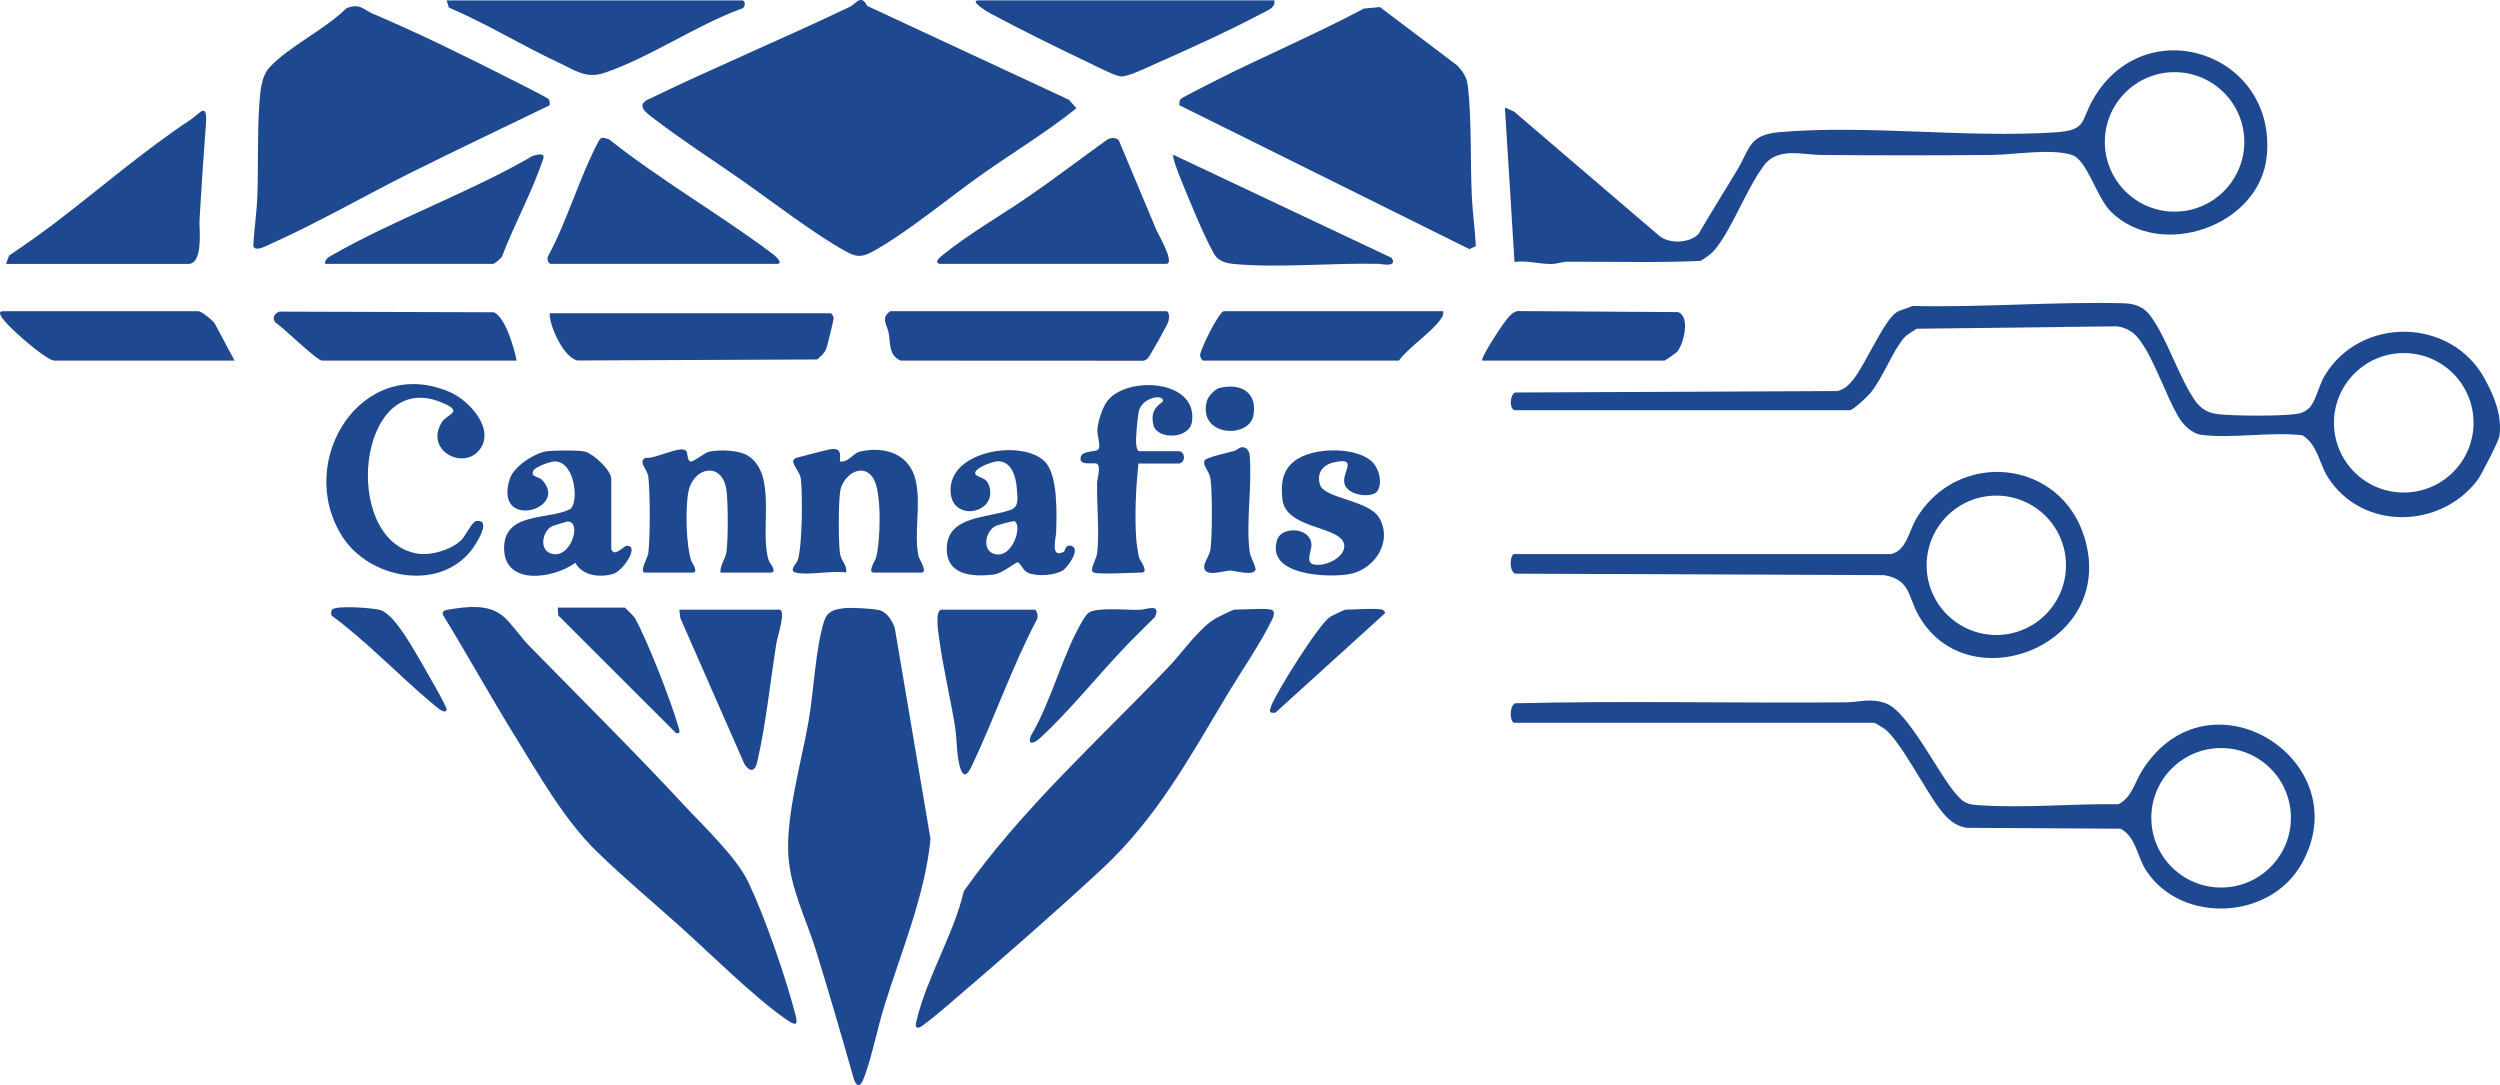 <?xml version="1.0" encoding="UTF-8"?>
<svg id="Capa_1" data-name="Capa 1" xmlns="http://www.w3.org/2000/svg" viewBox="0 0 421.59 182.99">
  <defs>
    <style>
      .cls-1 {
        fill: #1e4990;
      }
    </style>
  </defs>
  <path class="cls-1" d="M146.25,1l34,15.82,1.28,1.43c-4.99,4-10.47,7.32-15.69,10.98-5.63,3.95-12.66,9.85-18.55,13.12-1.93,1.07-2.81,1.07-4.74,0-5.4-2.99-12.61-8.58-17.92-12.28-4.48-3.12-9.62-6.44-13.89-9.72-1.1-.85-3.58-2.29-1.74-3.43,11.3-5.49,22.93-10.34,34.25-15.74,1.1-.52,1.94-2.28,2.99-.19Z"/>
  <path class="cls-1" d="M142.25,102.57c1.27-.15,4.88.04,6.07.33,1.24.31,2.18,1.84,2.57,2.98l6.03,35.62c-.94,9.58-5,19.09-7.83,28.29-1.14,3.7-1.89,7.72-3.18,11.4-.4,1.13-1.03,2.84-1.87.96-2.05-7.26-4.17-14.51-6.39-21.72-1.63-5.28-4.34-10.53-4.7-16.12-.44-6.78,2.2-15.8,3.4-22.66.88-5.03,1.17-12.25,2.6-16.83.55-1.75,1.65-2.04,3.31-2.24Z"/>
  <path class="cls-1" d="M92.67,17.76c-7.82,3.81-15.71,7.52-23.49,11.41-7.7,3.85-15.67,8.45-23.48,11.93-.67.3-2.66,1.45-2.98.41.11-2.68.57-5.62.67-8.26.2-5.12-.02-10.52.34-15.63.14-2.04.3-4.74,1.72-6.26,3.27-3.52,9.41-6.42,12.95-9.96,2.31-.94,2.88.24,4.47.91,7.91,3.36,16.54,7.62,24.22,11.53.77.39,5.26,2.64,5.44,2.89.24.33.17.68.15,1.04Z"/>
  <path class="cls-1" d="M198.93,17.76c-.12-.18-.03-.79.15-1.04s4.69-2.51,5.44-2.89c8.39-4.28,17.14-7.94,25.46-12.38l2.72-.26,13.06,9.86c.97,1.08,1.6,1.95,1.77,3.43.68,5.84.39,12.78.68,18.76.13,2.71.54,5.54.67,8.26l-1.09.51-48.85-24.24Z"/>
  <path class="cls-1" d="M84.92,103.97c1.4,1.26,2.95,3.53,4.29,4.91,8.77,8.96,17.72,17.83,26.26,27.02,3.37,3.63,8.75,8.65,10.79,12.99,2.83,6.01,6.22,15.84,7.9,22.3.52,2-.23,1.65-1.64.68-5.3-3.66-12.91-11.22-17.99-15.77-4.53-4.06-9.57-8.28-13.89-12.5-5.54-5.42-9.73-12.9-13.82-19.5s-8.02-13.71-12.16-20.48c-.11-.55.38-.72.82-.8,3.14-.53,6.97-1.05,9.42,1.16Z"/>
  <path class="cls-1" d="M214.37,102.81c.83.23.32,1.33.08,1.82-1.78,3.69-5.18,8.66-7.41,12.38-6.52,10.86-11.97,20.98-21.36,29.67-8.24,7.63-17.44,15.65-25.99,22.95-.72.61-4.16,3.55-4.69,3.65-.91.16-.49-.88-.37-1.41,1.62-6.87,6.27-14.49,7.91-21.6,9.71-13.78,22.92-25.65,34.63-37.91,2.33-2.44,5-6.43,7.88-8.11.33-.19,2.9-1.44,3.07-1.44,1.41,0,5.24-.28,6.25,0Z"/>
  <path class="cls-1" d="M355.98,35.7c-2.42-2.39-4.03-8.76-6.57-9.57-3.56-1.13-9.73-.04-13.5,0-9.6.09-19.25.09-28.85,0-3.06-.03-6.86-1.24-9.32,1.41-3.14,4.02-5.4,10.62-8.46,14.45-.67.84-1.6,1.45-2.5,2.01-7.47.33-14.95.1-22.43.14-.9,0-1.76.37-2.75.38-2.07.02-4.1-.64-6.2-.35l-1.62-26.04,1.56.7,24.51,20.97c1.74,1.37,5,1.21,6.57-.32,2.12-3.64,4.37-7.21,6.54-10.82,2.18-3.63,1.91-5.93,7.16-6.38,14.86-1.28,31.54,1.04,46.55.03,5.26-.35,4.2-1.89,6.28-5.53,8.73-15.28,31-7.88,29.31,9.52-1.15,11.9-17.96,17.61-26.28,9.4ZM378.47,23.93c0-6.5-5.27-11.76-11.76-11.76s-11.76,5.27-11.76,11.76,5.27,11.76,11.76,11.76,11.76-5.27,11.76-11.76Z"/>
  <path class="cls-1" d="M255.34,69.14c-.81-.25-.75-2.56.17-2.95l54.26-.25c1.24-.19,2.09-1.1,2.83-2.03,1.9-2.39,5.19-9.95,7.18-11.22.73-.47,1.91-.69,2.72-1.09,11.77.27,23.88-.75,35.57-.46,1.85.04,3.41.56,4.53,2.07,2.85,3.83,4.82,10.39,7.55,14.32.98,1.42,2.2,2.13,3.93,2.32,2.92.31,9.95.33,12.85,0,1.03-.12,1.68-.31,2.45-1.02,1.12-1.05,1.65-3.81,2.59-5.39,6.05-10.19,21.38-9.93,27.02.4,1.65,3.03,2.97,6.17,2.51,9.68-.11.8-3.03,6.55-3.69,7.42-6.24,8.3-19.49,8.57-25.22-.43-1.54-2.42-1.75-5.56-4.34-7.11-5.36-.61-11.71.57-16.95-.06-1.62-.19-3.13-1.66-3.92-3.02-2.21-3.76-3.97-9.43-6.51-12.93-1.01-1.39-2.18-2.11-3.89-2.36l-33.78.41c-.62.45-1.58.94-2.07,1.5-1.94,2.18-3.57,6.72-5.69,9.32-.5.61-2.94,2.91-3.51,2.91h-56.59ZM417.13,71.3c0-6.5-5.27-11.76-11.77-11.76s-11.77,5.27-11.77,11.76,5.27,11.76,11.77,11.76,11.77-5.27,11.77-11.76Z"/>
  <path class="cls-1" d="M255.34,121.9c-.81-.25-.79-2.89.17-3.3,18.53-.45,37.17,0,55.74-.16,2.48-.02,4.04-.79,6.75.16,3.76,1.32,8.82,11.81,11.82,15.26,1.36,1.57,1.88,1.79,3.97,1.93,7.55.53,15.85-.29,23.47-.17,2.24-1.15,2.75-3.73,4-5.71,11.2-17.74,36.65-1.63,26.88,15.76-5.35,9.53-20.28,10.15-26.19,1.18-1.62-2.47-1.7-5.68-4.35-7.1l-25.89-.15c-2.26-.32-3.56-1.8-4.83-3.5-2.25-3.02-6.55-11.32-9.05-13.17-.26-.19-1.63-1.04-1.74-1.04h-60.76ZM386.33,137.91c0-6.5-5.27-11.76-11.77-11.76s-11.77,5.27-11.77,11.76,5.27,11.76,11.77,11.76,11.77-5.27,11.77-11.76Z"/>
  <path class="cls-1" d="M318.88,93.44c2.58-.52,3.13-4.03,4.2-5.86,6.96-11.89,24.4-10.24,28.44,3.07,5.6,18.42-20.28,28.07-28.25,12.62-1.48-2.86-1.29-5.57-5.53-6.28l-62.24-.25c-1.13-.55-.8-3.3-.17-3.3h63.54ZM348.4,95.33c0-6.49-5.26-11.75-11.75-11.75s-11.75,5.26-11.75,11.75,5.26,11.75,11.75,11.75,11.75-5.26,11.75-11.75Z"/>
  <path class="cls-1" d="M158.47,44.5c-1.09-.27.21-1.26.55-1.53,4.37-3.55,10.07-6.81,14.76-10.06,4.37-3.02,8.65-6.3,12.99-9.4.57-.28,1.44-.39,1.91.17,2.12,5.05,4.23,10.11,6.35,15.16.26.61,3.23,5.66,1.63,5.66h-38.19Z"/>
  <path class="cls-1" d="M1.02,44.5l.51-1.4c2.79-1.88,5.6-3.86,8.26-5.9,7.25-5.57,14.75-11.99,22.31-16.99,1.61-1.06,2.93-3.26,2.62.88-.4,5.29-.77,10.64-1.07,15.94-.09,1.55.69,7.48-1.9,7.48H1.02Z"/>
  <path class="cls-1" d="M92.85,44.5c-.49-.15-.67-.96-.37-1.4,3.24-6.03,5.29-13.34,8.47-19.29.46-.87.91-.56,1.78-.3,8.85,7.02,18.75,12.67,27.76,19.45.35.27,1.67,1.54.54,1.54h-38.19Z"/>
  <path class="cls-1" d="M150.14,52.48h46.52c.6,0,.53,1.22.37,1.75-.17.56-3.19,5.98-3.5,6.23-.33.27-.57.41-1.02.37l-40.65-.02c-2.01-.91-1.68-2.88-1.99-4.61-.24-1.37-1.43-2.56.25-3.72Z"/>
  <path class="cls-1" d="M92.68,52.83h47.39c.2,0,.51.52.52.84,0,.27-1.13,4.93-1.31,5.3-.31.64-.94,1.19-1.47,1.65l-40.43.17c-2.26-.44-4.76-5.76-4.69-7.98Z"/>
  <path class="cls-1" d="M214.89.07c.28,1.23-1.2,1.72-2.13,2.21-5.28,2.81-12.15,5.93-17.67,8.37-1.35.6-4.78,2.29-6.04,2.24-.95-.04-4.25-1.74-5.37-2.28-5.39-2.56-11.4-5.53-16.66-8.34-.32-.17-3.79-2.21-1.95-2.21h49.82Z"/>
  <path class="cls-1" d="M75.32.07h49.82c.6,0,.72,1.32-.28,1.46-7.56,2.8-15.41,8.22-22.92,10.75-3.1,1.05-4.91-.39-7.76-1.73-6.23-2.92-12.15-6.57-18.49-9.28l-.37-1.19Z"/>
  <path class="cls-1" d="M80.76,75.97c-2.75,3.3-9.13-.03-6.28-4.72.94-1.55,3.98-1.75-.1-3.42-14.13-5.76-17.01,23.31-4.01,25.52,2.29.39,5.67-.62,7.35-2.21.85-.81,1.85-3.19,2.65-3.28,2.7-.3-.23,4.11-.93,4.99-5.55,6.99-17.24,4.72-21.75-2.43-8.08-12.81,3.47-30.86,18.33-24.23,3.18,1.42,7.63,6.31,4.75,9.78Z"/>
  <path class="cls-1" d="M87.12,60.81h-32.81c-.92,0-6.56-5.63-7.84-6.4-.66-.74-.21-1.52.62-1.86l36.2.11c1.97.89,3.44,6.12,3.83,8.15Z"/>
  <path class="cls-1" d="M243.36,52.48c.1.54-.05.8-.33,1.23-1.43,2.21-5.45,4.8-7.13,7.1h-32.98c-.21,0-.51-.56-.54-.87-.07-.86,3.22-7.46,4.01-7.46h36.98Z"/>
  <path class="cls-1" d="M234.67,43.48c1.13,1.7-1.83,1.01-2.23,1.01-7.74-.17-16.84.73-24.33.03-1.37-.13-2.72-.47-3.43-1.78-1.88-3.44-4.13-9.01-5.65-12.75-.24-.6-1.43-3.58-1.15-3.88l36.79,17.37Z"/>
  <path class="cls-1" d="M54.83,44.5c-.11-.77.61-1.15,1.15-1.46,10.66-6.1,23.19-10.55,33.91-16.78.54-.11,1.92-.6,1.77.37-1.87,5.65-4.85,11.01-7,16.61-.18.37-1.26,1.26-1.52,1.26h-28.3Z"/>
  <path class="cls-1" d="M121.49,96.56c-.06-1.42.87-2.18,1.04-3.64.26-2.24.26-7.81,0-10.07-.59-5.21-5.8-4.2-6.51.44-.42,2.76-.33,8.8.59,11.37.11.3,1.28,1.9.18,1.9h-7.99c-1.1,0,.44-2.53.53-3.29.32-2.62.32-10.23,0-12.86-.17-1.41-1.83-2.48-.47-3.22,1.46.35,6.1-2.26,6.89-1.11.24.36.13,1.62.69,1.74s2.26-1.46,3.2-1.66c1.73-.36,4.94-.27,6.46.67,5.06,3.16,1.93,12.56,3.52,17.65.1.33,1.58,2.08.35,2.08h-8.51Z"/>
  <path class="cls-1" d="M134.17,96.56c-1.19-.34.16-1.53.35-2.08.79-2.29.84-11.09.53-13.72-.19-1.58-2.43-3.18-.51-3.62,1.2-.28,5.18-1.42,5.9-1.43,1.45,0,1.24.93,1.2,2.1,1.45.26,2.17-1.39,3.37-1.66,4.25-.97,8.47.42,9.44,5,.89,4.19-.39,9.01.47,12.72.11.47,1.62,2.69.44,2.69h-7.99c-1.15,0,.22-2.02.34-2.44.78-2.67,1.03-11.1-.43-13.44-1.84-2.93-5.23-.45-5.6,2.19-.3,2.1-.3,8.27-.04,10.39.17,1.4,1.25,1.92,1.05,3.29-2.22-.4-6.58.54-8.51,0Z"/>
  <path class="cls-1" d="M39.56,60.81H9.18c-1.14,0-5.39-3.68-6.43-4.68-.39-.37-4.05-3.65-2.25-3.65h32.98c.44,0,2.44,1.54,2.75,2.11l3.32,6.22Z"/>
  <path class="cls-1" d="M179.42,93.02c.22-.13.2-1.3,1.27-.97,1.59.49-.59,3.61-1.48,4.15-1.42.86-4.32,1.06-5.85.39-.92-.4-1.22-1.65-1.74-1.75-.38-.07-2.48,1.87-4.12,2.06-3.56.41-7.84.1-7.84-4.34,0-5.66,6.98-5.17,10.79-6.59,1.46-.54,1.12-2.05,1.03-3.47-.13-1.98-.82-4.78-3.27-4.71-.97.03-4.93,1.53-3.42,2.45.77.47,1.62.39,2.03,1.72,1.55,4.99-7.39,6.35-6.45-.17.86-5.98,12.19-7.57,15.81-3.97,2.26,2.24,2.02,8.88,1.92,11.99-.02.79-1.05,4.56,1.32,3.21ZM171.13,87.9c-.18-.12-2.82.61-3.19.78-1.67.77-2.32,3.77-.62,4.59,3.14,1.52,5.21-4.39,3.8-5.37Z"/>
  <path class="cls-1" d="M184.51,96.56c-1-.28.4-2.23.52-3.3.39-3.57-.09-8.09-.02-11.81.02-.72.7-2.79-.03-3.24-.5-.31-3.22.52-2.7-1.23.31-1.04,2.55-.69,2.95-1.22.43-.58-.22-2.31-.17-3.27.06-1.36.86-3.83,1.71-4.91,3.31-4.21,15.19-3.62,14.25,3.49-.41,3.07-5.94,3.09-6.52.59-.72-3.09,1.62-3.61,1.63-4.08.02-1.17-3.55-.58-4.09,1.81-.21.94-.55,4.59-.44,5.5.04.35.16,1.2.54,1.2h6.6c1.22,0,1.22,2.08,0,2.08h-6.77c-.39,3.94-.65,8.7-.36,12.68.07.92.28,2.43.52,3.3.07.25,1.72,2.41.36,2.41-1.74,0-6.74.35-7.99,0Z"/>
  <path class="cls-1" d="M103.09,92.57c.44,1.53,2.1-.53,2.6-.53,2.26-.02-.67,4.24-2.23,4.72-2.26.7-5.23.36-6.44-1.85-3.75,2.76-12.2,3.93-12.01-2.69.17-5.86,7.4-4.54,11.04-6.31,1.61-.78,1.07-8.08-2.51-8.1-.74,0-3.35.94-3.62,1.6-.46,1.09.88.86,1.52,1.55,4.63,5.01-8.34,8.58-5.45-.27.66-2.01,4.14-4.3,6.19-4.58,1.22-.17,5.39-.22,6.48.05,1.38.35,4.42,3.13,4.42,4.6v11.8ZM95.7,87.95c-.18,0-2.41.7-2.65.82-1.53.82-2.12,3.69-.36,4.48,3.42,1.53,5.63-5.37,3.01-5.3Z"/>
  <path class="cls-1" d="M249.96,60.81c-.35-.33,2.83-5.2,3.33-5.87.75-1.01,1.75-2.67,3.08-2.48l26.6.17c2.16.74.92,5.44-.13,6.68-.14.17-2.02,1.5-2.15,1.5h-30.73Z"/>
  <path class="cls-1" d="M158.82,102.81h15.62c.46,0,.72,1.3.37,1.75-4.16,7.92-7.07,16.45-10.89,24.52-.69,1.45-1.43,2.41-2.06.19-.58-2.04-.47-4.7-.82-6.82-.81-4.95-2.04-10.01-2.7-15-.11-.87-.73-4.64.48-4.64Z"/>
  <path class="cls-1" d="M114.55,102.81h16.84c1.25,0-.29,4.65-.43,5.47-1.08,6.66-1.76,13.76-3.29,20.31-.39,1.67-1.31,1.57-2.15.22l-10.8-24.61-.16-1.4Z"/>
  <path class="cls-1" d="M232.17,82.94c-.91,1.05-5.05.69-5.47-1.49-.36-1.87,2.4-4.43-1.76-3.48-1.9.43-2.93,1.79-2.34,3.77.69,2.34,8.28,2.58,10.01,5.62,2.3,4.05-.86,8.74-5.13,9.47-3.69.63-14.08.21-12.09-5.84.74-2.26,5.67-2.14,5.77.9.03.93-.99,2.84.2,3.24,2.03.68,6.24-1.43,5.16-3.76-1.23-2.64-9.68-2.34-10.25-7.11-.31-2.59-.07-4.95,2.11-6.58,2.98-2.23,9.89-2.39,12.8,0,1.38,1.13,2.11,3.96.98,5.27Z"/>
  <path class="cls-1" d="M189.32,109.53c-4.42,4.69-9.35,10.76-13.99,14.99-.89.81-2.11,1.28-1.49-.43,3.49-5.85,5.39-13.94,8.84-19.62.25-.41.55-.87.93-1.15,1.3-.96,6.56-.42,8.54-.48,1.21-.04,3.7-1.18,2.61,1.22-1.83,1.81-3.69,3.62-5.45,5.48Z"/>
  <path class="cls-1" d="M105.35,102.46c.12.03,1.57,1.51,1.71,1.76,2.09,3.71,6.17,14.17,7.34,18.35.14.48.5,1.2-.38,1.07l-19.88-19.86-.08-1.32h11.28Z"/>
  <path class="cls-1" d="M209.26,75.45c.82-.17,1.32.42,1.46,1.16.49,5.13-.62,11.32,0,16.31.14,1.13.83,1.99,1.03,3.09-.3,1.23-3.51.2-4.32.2-1.01,0-4.23,1.21-4.36-.52-.07-.91.92-1.93,1.07-3.11.3-2.41.3-9.4,0-11.82-.15-1.24-1.33-2.17-1.03-3.08.19-.55,4.09-1.37,4.99-1.62.45-.13.86-.55,1.16-.61Z"/>
  <path class="cls-1" d="M55.92,103.81c-.12-.34-.12-.72.1-1.01.56-.74,7.06-.31,8.25.12,2.32.85,5.34,6.34,6.67,8.61.57.98,4.46,7.66,4.38,8.11-.18,1.04-1.95-.62-2.25-.87-5.81-4.84-11.04-10.45-17.14-14.96Z"/>
  <path class="cls-1" d="M233.12,102.81c.09.02.68.51.35.69l-18.39,16.68c-1.05.11-1.07-.11-.73-1.08.83-2.33,8.08-13.85,9.93-15.06.28-.18,2.45-1.23,2.59-1.23,1.51,0,5.08-.29,6.25,0Z"/>
  <path class="cls-1" d="M205.76,65.4c3.52-.8,6.25.74,5.63,4.59-.65,4.06-9.43,3.67-7.88-2.33.22-.83,1.37-2.07,2.24-2.27Z"/>
</svg>